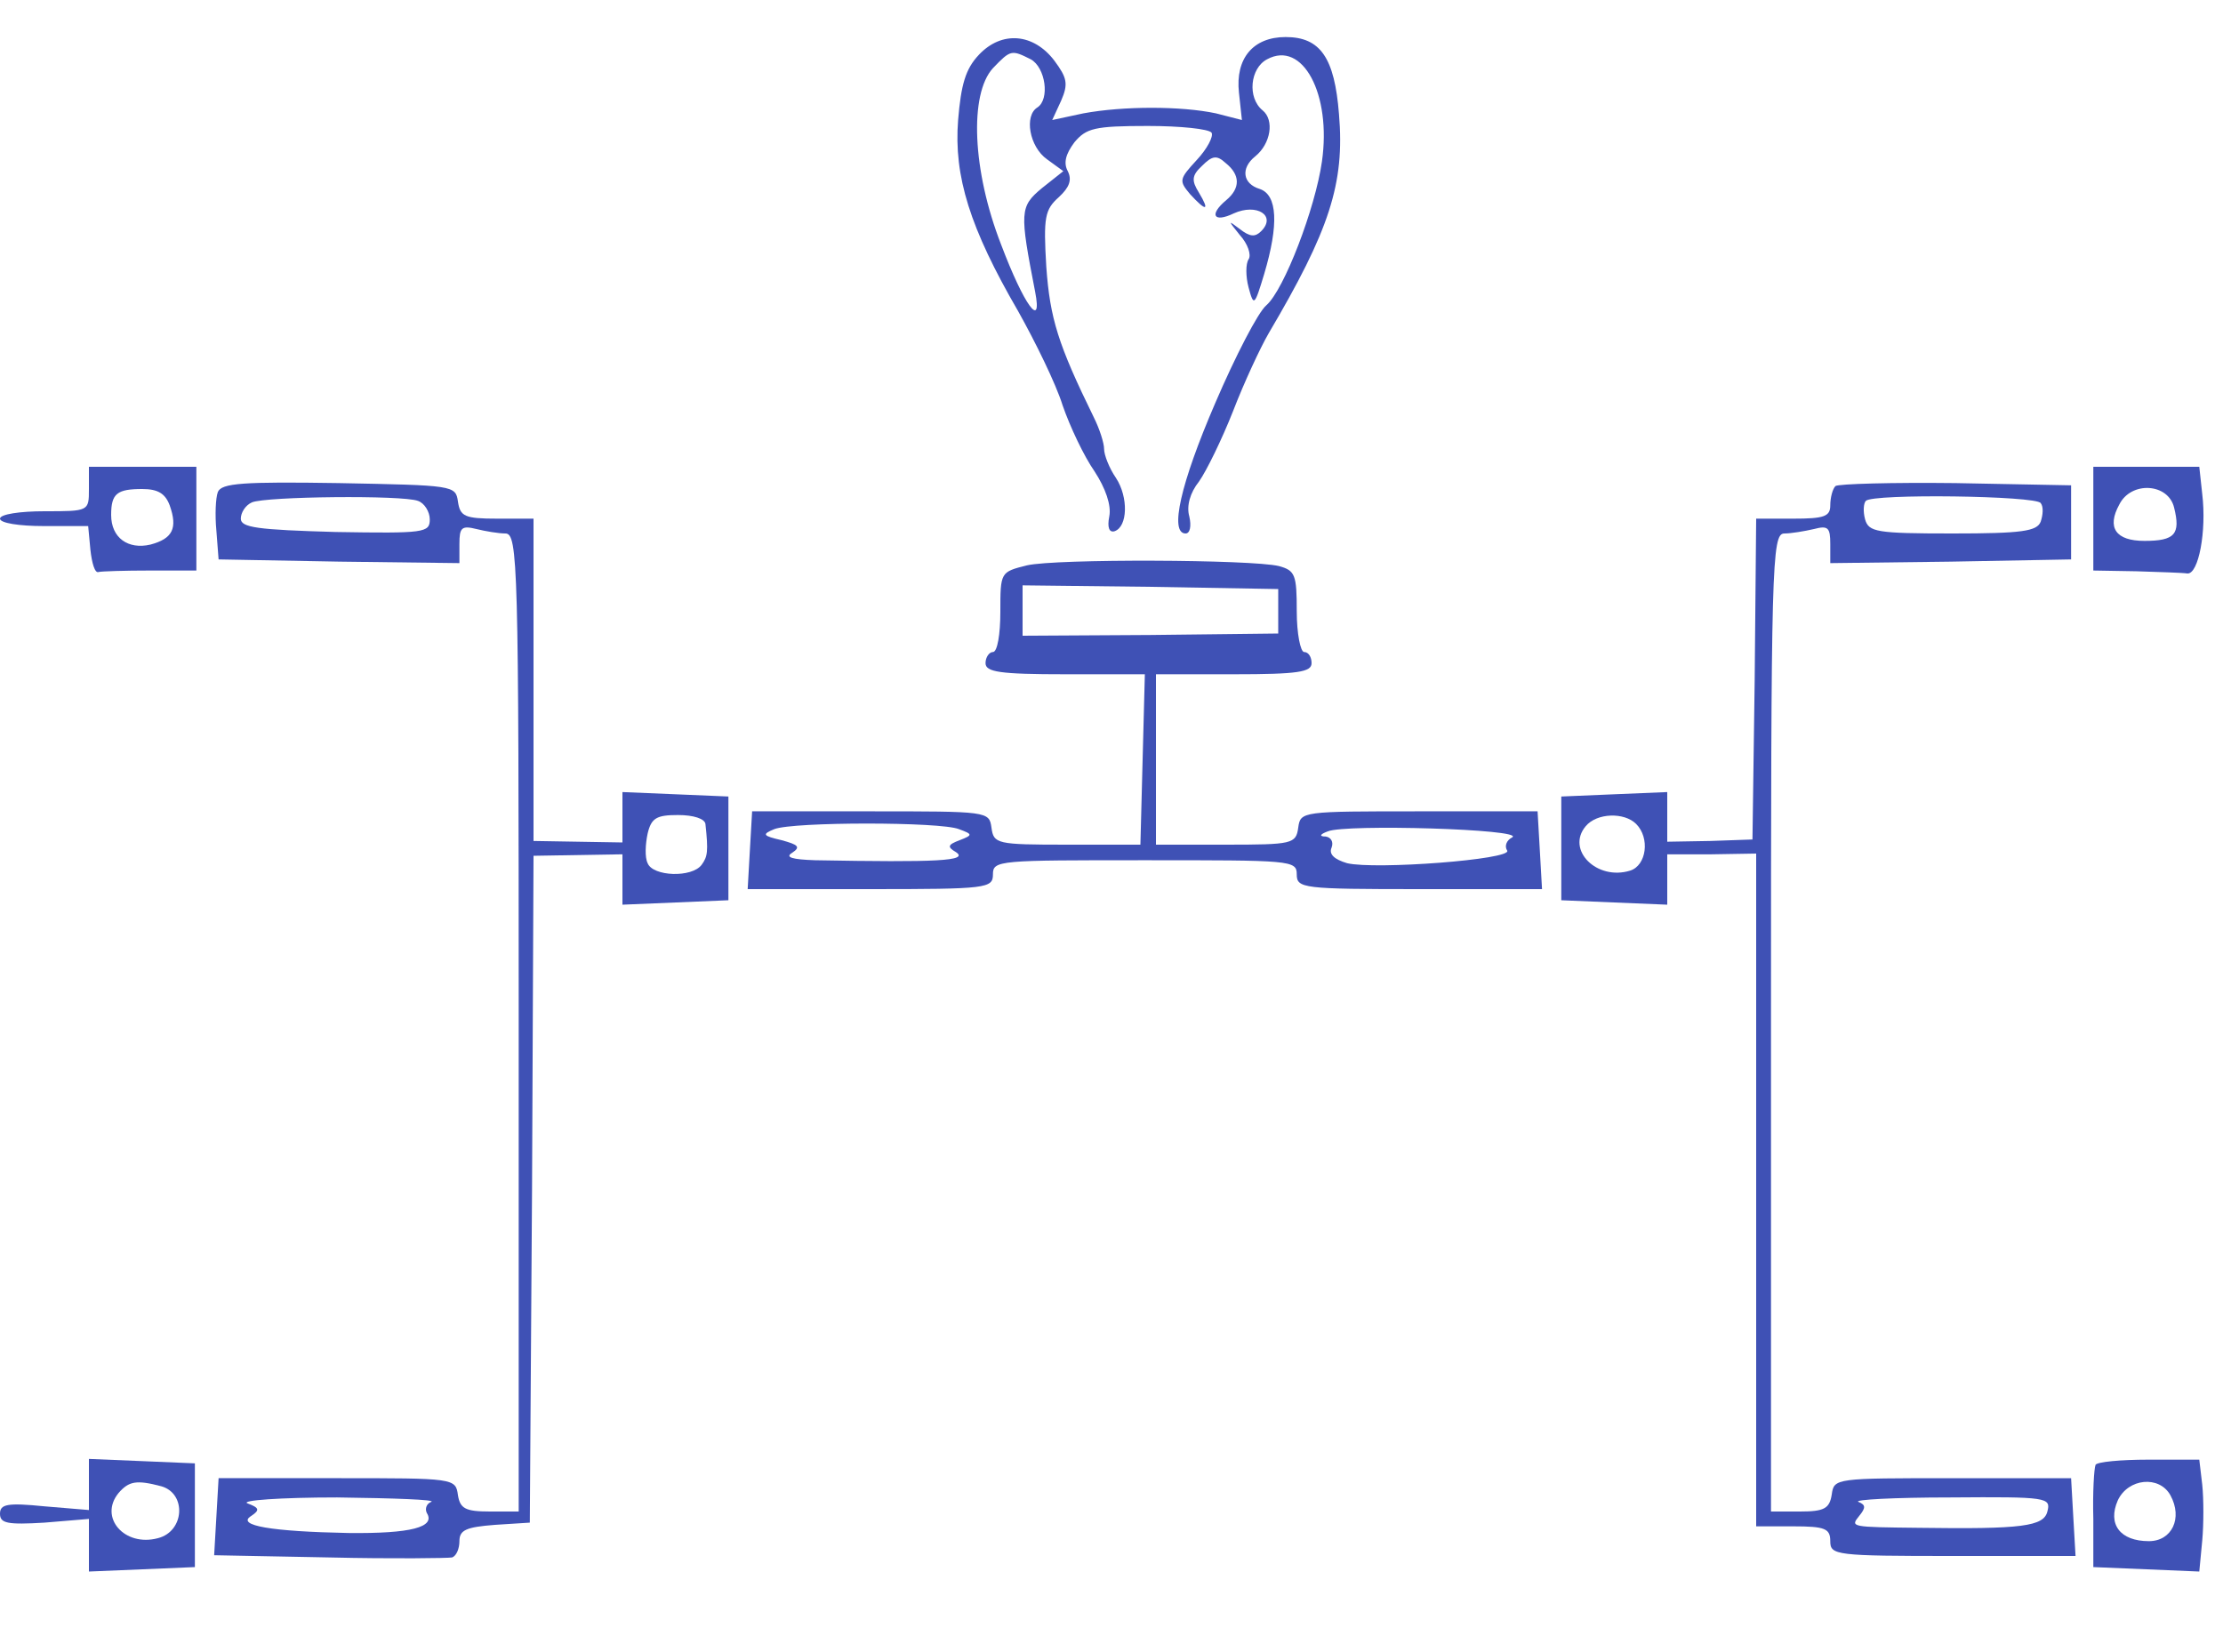 <?xml version="1.0" standalone="no"?>
<!DOCTYPE svg PUBLIC "-//W3C//DTD SVG 20010904//EN"
 "http://www.w3.org/TR/2001/REC-SVG-20010904/DTD/svg10.dtd">
<svg version="1.0" xmlns="http://www.w3.org/2000/svg"
 width="300pt" height="223pt" viewBox="0 0 300 223"
 preserveAspectRatio="xMidYMid meet">
<g transform="translate(0,223) scale(0.1,-0.1)"
fill="#3f51b5" stroke="none">
<path d="M1321 2156 c-18 -19 -24 -40 -28 -88 -6 -76 16 -146 81 -258 23 -41
51 -98 60 -127 10 -29 29 -69 43 -89 15 -23 23 -46 20 -61 -3 -15 0 -22 7 -20
18 6 19 46 2 72 -9 13 -16 31 -16 39 0 8 -6 27 -14 43 -48 98 -59 133 -64 203
-4 67 -2 77 17 94 14 13 18 23 12 35 -6 11 -3 23 9 39 16 19 27 22 99 22 44 0
82 -4 86 -9 3 -5 -6 -22 -20 -37 -24 -26 -24 -28 -9 -46 22 -24 27 -23 12 2
-10 16 -10 23 4 36 14 14 20 15 32 4 20 -16 20 -34 1 -50 -24 -20 -17 -31 10
-18 31 14 58 -3 37 -24 -8 -8 -15 -8 -29 3 -16 12 -16 12 0 -8 11 -12 16 -27
12 -33 -4 -6 -4 -23 0 -38 7 -26 8 -25 21 18 20 67 18 107 -6 115 -23 7 -26
28 -6 44 21 17 26 49 10 62 -21 17 -17 57 6 69 48 26 87 -47 74 -138 -9 -63
-51 -173 -75 -194 -11 -9 -42 -69 -69 -132 -47 -109 -62 -176 -40 -176 6 0 8
10 5 23 -4 14 1 32 13 47 10 14 31 57 46 95 15 39 37 86 48 105 82 139 103
202 95 296 -6 76 -25 104 -72 104 -44 0 -68 -29 -63 -75 l4 -37 -35 9 c-47 10
-125 10 -179 0 l-42 -9 12 26 c10 23 8 31 -9 54 -28 37 -71 41 -102 8z m70 -6
c20 -11 26 -54 9 -65 -18 -11 -11 -53 13 -70 l22 -16 -29 -23 c-30 -25 -30
-32 -9 -140 10 -52 -15 -18 -46 64 -39 100 -43 203 -11 238 24 25 25 25 51 12z"/>
<path d="M120 1570 c0 -30 0 -30 -60 -30 -33 0 -60 -4 -60 -10 0 -6 26 -10 59
-10 l60 0 3 -32 c2 -18 6 -32 11 -30 4 1 35 2 70 2 l62 0 0 70 0 70 -72 0 -73
0 0 -30z m109 -22 c11 -31 4 -45 -26 -53 -30 -7 -53 9 -53 40 0 29 8 35 42 35
21 0 31 -6 37 -22z"/>
<path d="M2825 1530 l0 -70 58 -1 c31 -1 63 -2 69 -3 15 -1 26 57 20 107 l-4
37 -72 0 -71 0 0 -70z m109 15 c9 -36 1 -45 -40 -45 -39 0 -51 18 -34 49 16
32 66 29 74 -4z"/>
<path d="M294 1566 c-3 -8 -4 -31 -2 -52 l3 -39 163 -3 162 -2 0 26 c0 22 3
25 23 20 12 -3 30 -6 39 -6 17 0 18 -40 18 -660 l0 -660 -39 0 c-33 0 -40 4
-43 22 -3 23 -5 23 -163 23 l-160 0 -3 -52 -3 -52 156 -3 c85 -2 160 -1 165 0
6 2 10 12 10 22 0 15 9 19 48 22 l47 3 3 450 2 450 60 1 60 1 0 -34 0 -34 72
3 71 3 0 70 0 70 -71 3 -72 3 0 -34 0 -34 -60 1 -60 1 0 217 0 218 -49 0 c-44
0 -50 3 -53 23 -3 22 -6 22 -161 25 -129 2 -158 0 -163 -12z m270 -12 c9 -3
16 -15 16 -25 0 -18 -7 -19 -127 -17 -106 3 -128 6 -128 18 0 8 6 18 15 22 19
8 203 10 224 2z m388 -436 c4 -37 3 -44 -5 -55 -13 -18 -66 -16 -73 2 -4 8 -3
26 0 40 5 21 12 25 41 25 21 0 36 -5 37 -12z m-370 -915 c-6 -2 -9 -9 -6 -15
12 -19 -21 -28 -106 -27 -103 2 -152 10 -131 23 12 8 11 11 -5 17 -10 4 44 8
121 8 77 -1 134 -3 127 -6z"/>
<path d="M2477 1574 c-4 -4 -7 -16 -7 -26 0 -15 -8 -18 -50 -18 l-50 0 -2
-217 -3 -216 -57 -2 -58 -1 0 33 0 34 -72 -3 -71 -3 0 -70 0 -70 71 -3 72 -3
0 34 0 34 60 0 60 1 0 -454 0 -454 50 0 c43 0 50 -3 50 -20 0 -19 7 -20 166
-20 l165 0 -3 52 -3 53 -160 0 c-158 0 -160 0 -163 -22 -3 -19 -10 -23 -43
-23 l-39 0 0 660 c0 620 1 660 18 660 9 0 27 3 40 6 19 5 22 2 22 -20 l0 -26
163 2 162 3 0 50 0 50 -156 3 c-85 1 -158 -1 -162 -4z m277 -23 c4 -5 3 -16 0
-25 -5 -13 -25 -16 -119 -16 -103 0 -113 2 -118 19 -3 11 -2 22 1 25 9 10 230
7 236 -3z m-546 -433 c19 -19 14 -56 -8 -63 -45 -14 -87 28 -60 60 15 18 52
19 68 3z m555 -928 c-5 -20 -34 -24 -173 -22 -93 1 -93 1 -81 16 9 11 9 15 -1
19 -7 3 48 6 124 6 131 1 136 0 131 -19z"/>
<path d="M1386 1467 c-36 -9 -36 -9 -36 -63 0 -30 -4 -54 -10 -54 -5 0 -10 -7
-10 -15 0 -12 19 -15 108 -15 l107 0 -3 -115 -3 -115 -99 0 c-95 0 -99 1 -102
23 -3 22 -5 22 -163 22 l-160 0 -3 -52 -3 -53 165 0 c158 0 166 1 166 20 0 19
8 19 205 19 197 0 205 0 205 -19 0 -19 8 -20 166 -20 l165 0 -3 53 -3 52 -160
0 c-158 0 -160 0 -163 -22 -3 -22 -8 -23 -98 -23 l-94 0 0 115 0 115 105 0
c87 0 105 3 105 15 0 8 -4 15 -10 15 -5 0 -10 25 -10 55 0 49 -2 55 -24 61
-37 9 -301 10 -340 1z m339 -62 l0 -30 -172 -2 -173 -1 0 34 0 34 173 -2 172
-3 0 -30z m-431 -294 c19 -7 19 -8 1 -15 -16 -6 -17 -9 -5 -16 18 -12 -25 -14
-190 -11 -31 1 -41 4 -31 10 12 8 8 11 -14 17 -26 6 -27 8 -10 15 26 10 224
10 249 0z m747 -11 c-8 -4 -11 -12 -7 -18 7 -12 -178 -26 -216 -17 -17 5 -25
12 -21 21 3 8 -1 14 -8 15 -9 0 -8 3 3 7 24 10 265 3 249 -8z"/>
<path d="M120 226 l0 -34 -60 5 c-50 5 -60 3 -60 -10 0 -13 10 -15 60 -12 l60
5 0 -36 0 -35 72 3 71 3 0 70 0 70 -71 3 -72 3 0 -35z m98 -2 c34 -10 31 -61
-5 -70 -45 -12 -80 28 -53 61 14 16 24 18 58 9z"/>
<path d="M2828 253 c-2 -5 -4 -37 -3 -73 l0 -65 72 -3 71 -3 4 42 c2 22 2 56
0 75 l-4 34 -69 0 c-37 0 -69 -3 -71 -7z m101 -41 c17 -31 2 -62 -29 -62 -39
0 -56 23 -42 55 14 30 56 34 71 7z"/>
</g>
</svg>
